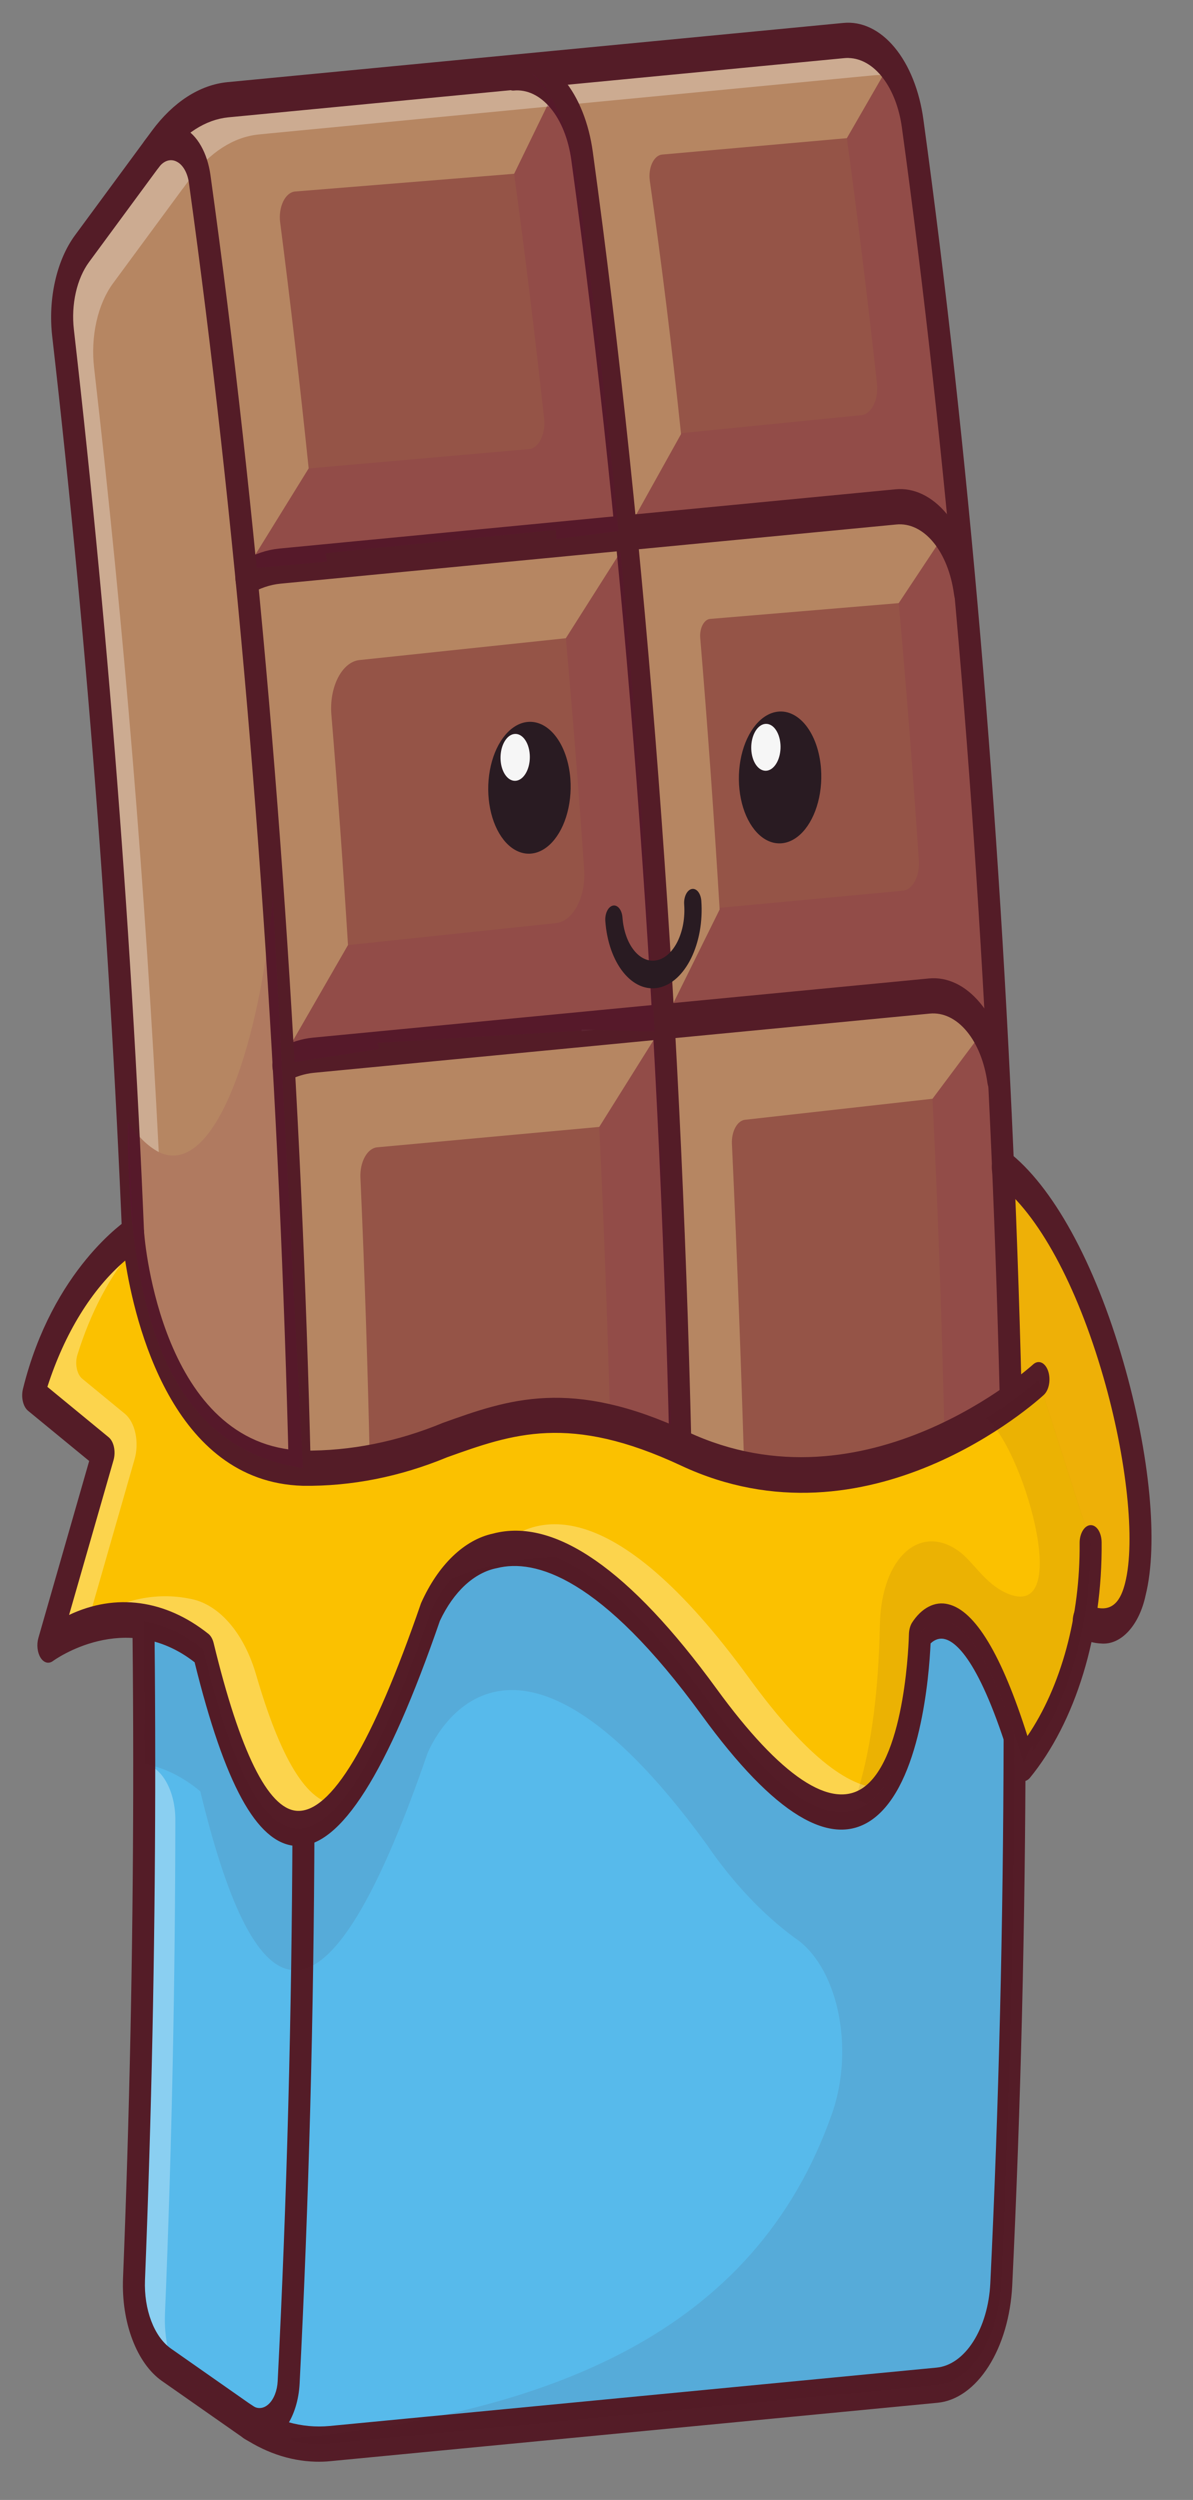 <svg width="53" height="111" viewBox="0 0 53 111" fill="none" xmlns="http://www.w3.org/2000/svg">
<rect x="0" y="0" width="53" height="111" fill="#808080" stroke="none"/>
<path d="M48.159 71.983C53.139 74.363 50.061 56.048 44.55 51.826L45.435 64.704L48.159 71.983Z" fill="#FBC100"/>
<g opacity="0.3">
<path opacity="0.3" d="M48.159 71.983C53.139 74.363 50.061 56.048 44.55 51.826L45.435 64.704L48.159 71.983Z" fill="#760153"/>
</g>
<path d="M44.483 101.437C44.425 102.603 44.103 103.701 43.577 104.524C43.051 105.348 42.358 105.84 41.629 105.908L14.664 108.5C13.456 108.615 12.25 108.309 11.131 107.604C11.131 107.604 11.127 107.604 11.124 107.604C11.031 107.544 10.938 107.484 10.848 107.419L7.388 104.999C6.934 104.681 6.554 104.149 6.298 103.472C6.041 102.795 5.921 102.007 5.953 101.211C7.114 72.25 6.056 43.227 2.802 14.789C2.723 14.107 2.759 13.401 2.907 12.743C3.054 12.086 3.308 11.5 3.642 11.046L6.736 6.847L6.74 6.847L7.062 6.408C7.926 5.236 9.001 4.543 10.123 4.435L10.554 4.393L22.172 3.276L25.916 2.916L36.577 1.892L37.487 1.805C38.193 1.738 38.887 2.072 39.447 2.747C40.006 3.422 40.396 4.395 40.546 5.494C44.588 34.928 45.989 70.117 44.484 101.437L44.483 101.437Z" fill="#955447"/>
<path d="M32.516 50.785C32.76 56.023 32.944 61.072 33.106 66.599L30.328 68.59C30.309 65.319 30.315 67.163 30.236 63.881C29.931 50.397 29.137 36.965 27.858 23.652L30.667 23.378L30.689 23.589L39.222 22.52L39.525 22.49L39.581 22.484L39.598 22.698L40.909 22.735L41.781 23.985L39.926 26.78L31.546 27.481C31.482 27.486 31.42 27.513 31.362 27.559C31.305 27.605 31.254 27.67 31.213 27.749C31.171 27.828 31.141 27.919 31.123 28.018C31.105 28.116 31.1 28.219 31.108 28.32C31.434 32.227 31.721 36.247 31.971 40.383L29.566 45.243L32.237 45.079C32.241 45.137 32.242 45.194 32.246 45.252L40.007 44.37L41.194 44.299L41.29 44.293L42.099 44.246L43.67 45.786L41.428 48.786L33.095 49.72C33.014 49.729 32.934 49.764 32.861 49.823C32.787 49.881 32.722 49.962 32.668 50.062C32.614 50.161 32.573 50.276 32.547 50.4C32.52 50.524 32.51 50.655 32.516 50.785Z" fill="#B68662"/>
<g opacity="0.2">
<path opacity="0.2" d="M6.739 6.842C6.839 6.704 6.952 6.591 7.074 6.508L6.739 6.842Z" fill="white"/>
</g>
<path d="M27.566 24.511L25.138 28.338L15.966 29.308C15.783 29.327 15.605 29.406 15.441 29.541C15.278 29.676 15.133 29.863 15.016 30.09C14.899 30.318 14.812 30.581 14.762 30.863C14.711 31.146 14.698 31.441 14.722 31.73C15.001 35.114 15.247 38.525 15.46 41.961L12.572 46.975C11.858 33.84 10.622 20.805 8.873 7.947C8.83 7.647 8.747 7.366 8.629 7.125C8.511 6.884 8.361 6.688 8.19 6.551C8.018 6.414 7.829 6.339 7.636 6.332C7.443 6.325 7.251 6.385 7.073 6.509L8.629 4.957C8.868 4.633 10.092 4.496 10.563 4.478L10.553 4.389L19.293 3.548L19.865 3.508C19.865 3.508 19.869 3.508 19.87 3.508C19.872 3.509 19.874 3.509 19.875 3.508L22.184 3.348L23.641 3.248L24.493 4.323L22.842 7.716L13.111 8.503C13.008 8.511 12.908 8.555 12.816 8.631C12.725 8.707 12.645 8.814 12.581 8.945C12.518 9.075 12.473 9.226 12.45 9.386C12.427 9.546 12.425 9.712 12.446 9.872C12.906 13.441 13.328 17.083 13.713 20.797L10.955 25.256L14.537 24.933L14.465 24.562L24.689 23.525L24.728 23.936L27.48 23.579C27.508 23.889 27.537 24.2 27.566 24.511Z" fill="#B68662"/>
<g opacity="0.2">
<path opacity="0.2" d="M27.803 24.135L27.566 24.513C27.537 24.201 27.507 23.89 27.479 23.582L27.803 24.135Z" fill="white"/>
</g>
<g opacity="0.2">
<path opacity="0.2" d="M19.832 3.51L19.865 3.511L19.293 3.55L22.172 3.272L22.184 3.351L19.832 3.51Z" fill="white"/>
</g>
<path d="M16.012 52.286C16.776 69.461 16.735 86.723 15.89 103.928C15.82 105.35 13.713 106.213 12.902 105.645L12.829 105.719C13.769 86.223 13.689 66.66 12.59 47.237L15.74 46.749C15.743 46.814 15.746 46.878 15.751 46.942L25.835 45.795L26.397 45.73L29.086 45.806C29.09 45.898 29.095 45.99 29.099 46.083L26.624 50.036L16.756 50.942C16.652 50.951 16.55 50.994 16.456 51.067C16.362 51.14 16.278 51.242 16.209 51.367C16.139 51.492 16.086 51.638 16.052 51.796C16.019 51.954 16.005 52.121 16.012 52.286Z" fill="#B68662"/>
<g opacity="0.2">
<path opacity="0.2" d="M29.269 45.807L29.098 46.078C29.094 45.985 29.09 45.893 29.084 45.802L29.269 45.807Z" fill="white"/>
</g>
<g opacity="0.3">
<path opacity="0.3" d="M34.915 2.075C34.879 2.068 34.845 2.064 34.809 2.063L36.621 1.922L37.213 1.875C37.419 1.856 37.625 1.871 37.828 1.92L35.228 2.135C35.194 2.123 35.16 2.115 35.126 2.108C35.055 2.093 34.985 2.082 34.915 2.075Z" fill="#760153"/>
</g>
<g opacity="0.3">
<path opacity="0.3" d="M38.793 2.427L37.828 1.92C38.166 1.998 38.493 2.169 38.793 2.427Z" fill="#760153"/>
</g>
<g opacity="0.3">
<path opacity="0.3" d="M44.208 101.516C44.092 103.925 42.864 105.843 40.71 106.003L24.073 107.603L38.652 106.175C39.381 106.106 40.074 105.614 40.599 104.79C41.125 103.967 41.447 102.869 41.504 101.704C42.316 84.067 42.29 66.377 41.426 48.789L43.669 45.788L42.098 44.249L41.289 44.297L41.193 44.302C41.186 44.174 41.179 44.051 41.17 43.926L32.657 44.565L32.63 45.057L32.235 45.082L29.565 45.246L31.969 40.385L32.01 40.304L40.111 39.548C40.213 39.539 40.313 39.497 40.404 39.424C40.496 39.351 40.578 39.249 40.644 39.125C40.711 39 40.761 38.855 40.791 38.699C40.821 38.543 40.831 38.379 40.821 38.218C40.563 34.369 40.265 30.557 39.927 26.78L41.783 23.986L40.911 22.736L39.6 22.698L39.583 22.485L39.527 22.491C39.526 22.488 39.526 22.486 39.527 22.483L39.224 22.521L30.692 23.59L30.67 23.378L27.858 23.653L27.816 23.657L27.854 23.59L30.259 19.272L30.255 19.233L38.275 18.432C38.379 18.421 38.48 18.375 38.572 18.298C38.665 18.22 38.746 18.112 38.811 17.981C38.876 17.85 38.923 17.699 38.949 17.538C38.974 17.377 38.978 17.209 38.961 17.046C38.553 13.339 38.108 9.694 37.622 6.136L39.378 3.091C39.83 3.746 40.142 4.611 40.273 5.568C44.312 35.006 45.713 70.199 44.208 101.516Z" fill="#760153"/>
</g>
<g opacity="0.3">
<path opacity="0.3" d="M27.852 23.59C27.852 23.611 27.856 23.632 27.858 23.655L27.815 23.66L27.852 23.59Z" fill="#760153"/>
</g>
<g opacity="0.3">
<path opacity="0.3" d="M32.008 40.302L31.966 40.384L31.962 40.306L32.008 40.302Z" fill="#760153"/>
</g>
<g opacity="0.3">
<path opacity="0.3" d="M13.926 108.599C13.987 108.595 14.027 108.596 14.046 108.596C14.018 108.602 13.958 108.6 13.897 108.598L13.926 108.599Z" fill="#760153"/>
</g>
<g opacity="0.3">
<path opacity="0.3" d="M24.073 107.603L13.926 108.596C13.881 108.595 13.822 108.593 13.747 108.591L24.073 107.603Z" fill="#760153"/>
</g>
<g opacity="0.3">
<path opacity="0.3" d="M13.926 108.599C13.987 108.595 14.027 108.596 14.046 108.596C14.018 108.602 13.958 108.6 13.897 108.598L13.926 108.599Z" fill="#760153"/>
</g>
<g opacity="0.3">
<path opacity="0.3" d="M24.073 107.603L13.926 108.596C13.881 108.595 13.822 108.593 13.747 108.591L24.073 107.603Z" fill="#760153"/>
</g>
<path d="M28.866 8.003C28.866 8.003 28.866 8.01 28.866 8.012C29.381 11.597 29.843 15.338 30.252 19.233L30.256 19.272L27.85 23.59C27.28 17.759 26.618 12.063 25.864 6.568C25.725 5.545 25.377 4.629 24.876 3.962C24.375 3.295 23.747 2.914 23.091 2.877L26.806 2.806C26.806 2.806 26.814 2.811 26.827 2.823L36.574 1.887L36.619 1.925L34.806 2.066C34.842 2.067 34.877 2.07 34.912 2.077C34.982 2.084 35.052 2.096 35.122 2.114C35.156 2.12 35.19 2.129 35.223 2.14L35.227 2.14L37.826 1.925L38.791 2.432C39.003 2.611 39.2 2.832 39.378 3.089L37.622 6.135L29.412 6.863C29.328 6.871 29.245 6.908 29.169 6.972C29.094 7.037 29.028 7.126 28.976 7.235C28.924 7.343 28.887 7.468 28.869 7.601C28.85 7.733 28.849 7.871 28.867 8.003L28.866 8.003Z" fill="#B68662"/>
<g opacity="0.2">
<path opacity="0.2" d="M39.532 2.822L39.377 3.091C39.2 2.834 39.003 2.613 38.792 2.433L39.532 2.822Z" fill="white"/>
</g>
<g opacity="0.2">
<path opacity="0.2" d="M41.29 44.296L40.006 44.371L41.189 44.235L41.288 44.225L41.29 44.296Z" fill="white"/>
</g>
<path d="M12.825 105.78C12.809 106.092 12.749 106.395 12.649 106.666C12.549 106.937 12.413 107.17 12.25 107.345C12.086 107.521 11.901 107.636 11.707 107.681C11.513 107.726 11.316 107.7 11.131 107.605C11.131 107.605 11.127 107.605 11.125 107.604C11.031 107.544 10.939 107.484 10.848 107.419L7.388 105C6.935 104.683 6.554 104.15 6.298 103.473C6.042 102.797 5.922 102.008 5.954 101.212C7.114 72.251 6.056 43.228 2.802 14.789C2.723 14.108 2.76 13.402 2.907 12.745C3.055 12.087 3.308 11.502 3.642 11.048L6.736 6.849L6.74 6.849C6.914 6.613 7.122 6.451 7.345 6.379C7.567 6.307 7.796 6.328 8.011 6.439C8.225 6.55 8.417 6.747 8.568 7.012C8.719 7.277 8.825 7.601 8.874 7.953C13.033 37.913 14.445 73.929 12.825 105.78L12.825 105.78Z" fill="#B68662"/>
<g opacity="0.2">
<path opacity="0.2" d="M23.093 2.877L22.807 2.883C22.904 2.872 22.998 2.873 23.093 2.877Z" fill="white"/>
</g>
<path d="M44.483 101.436C44.425 102.602 44.103 103.7 43.577 104.523C43.051 105.347 42.358 105.839 41.628 105.907L14.665 108.498C14.119 108.552 13.573 108.518 13.033 108.398C12.278 108.233 11.542 107.903 10.847 107.415L7.387 104.995C6.933 104.678 6.553 104.145 6.297 103.468C6.04 102.792 5.92 102.003 5.952 101.207C6.272 93.435 6.416 85.786 6.413 78.314C6.412 76.19 6.399 74.081 6.375 71.986C7.306 72.123 8.209 72.548 9.034 73.236C11.312 82.637 14.296 85.561 19.123 71.567C19.377 70.981 19.698 70.477 20.068 70.079C20.93 69.108 22.427 68.188 24.713 69.143C26.48 69.879 28.722 71.742 31.512 75.57C36.031 81.782 38.37 81.091 39.577 78.82C40.003 77.975 40.317 77.002 40.5 75.962C40.709 74.859 40.833 73.721 40.868 72.574C40.868 72.574 42.615 69.546 45.071 77.007C45.072 77.157 45.071 77.308 45.069 77.456C45.066 79.502 45.05 81.542 45.021 83.574C44.943 89.628 44.764 95.599 44.483 101.436Z" fill="#57BAEB"/>
<g opacity="0.55">
<path opacity="0.55" d="M6.375 71.986C6.383 72.758 6.39 73.533 6.397 74.311C6.345 67.57 6.182 60.997 5.906 54.591C6.11 56.781 6.642 58.851 7.456 60.627C7.589 64.49 7.683 68.416 7.739 72.404C7.294 72.197 6.837 72.057 6.375 71.986Z" fill="white"/>
</g>
<g opacity="0.55">
<path opacity="0.55" d="M7.789 105.276L7.387 104.998C6.933 104.68 6.553 104.147 6.297 103.47C6.04 102.793 5.92 102.005 5.952 101.209C6.295 92.827 6.438 84.591 6.409 76.561C6.411 77.145 6.412 77.731 6.412 78.317L6.427 78.317C6.807 78.396 7.154 78.692 7.404 79.151C7.655 79.609 7.792 80.2 7.79 80.814C7.782 87.981 7.636 95.308 7.329 102.747C7.293 103.654 7.455 104.549 7.789 105.276Z" fill="white"/>
</g>
<g opacity="0.55">
<path opacity="0.55" d="M39.974 3.567C39.617 3.381 39.241 3.304 38.864 3.34L37.954 3.426L27.294 4.45L23.549 4.81L11.931 5.927L11.5 5.97C10.378 6.078 9.303 6.771 8.44 7.943L8.118 8.382L8.114 8.382L5.02 12.582C4.686 13.036 4.432 13.621 4.285 14.278C4.137 14.936 4.101 15.642 4.18 16.323C5.504 27.839 6.463 39.464 7.053 51.153C6.536 50.874 6.068 50.408 5.684 49.792L5.683 49.824C5.095 38.065 4.132 26.37 2.8 14.786C2.721 14.104 2.758 13.398 2.905 12.741C3.053 12.083 3.306 11.497 3.64 11.043L6.734 6.844L6.738 6.845L7.06 6.405C7.924 5.234 8.999 4.541 10.122 4.432L10.553 4.389L22.171 3.273L25.915 2.913L36.576 1.889L37.486 1.802C37.962 1.756 38.435 1.893 38.868 2.2C39.301 2.506 39.68 2.975 39.974 3.567L39.974 3.567Z" fill="white"/>
</g>
<path d="M14.005 109.302C12.844 109.268 11.702 108.871 10.644 108.132L7.185 105.712C6.642 105.328 6.187 104.689 5.88 103.878C5.572 103.067 5.428 102.122 5.465 101.168C6.621 72.271 5.565 43.313 2.32 14.937C2.225 14.12 2.269 13.273 2.447 12.485C2.624 11.696 2.929 10.994 3.329 10.45L6.748 5.809C7.694 4.529 8.871 3.77 10.1 3.648L37.463 1.019C38.284 0.937 39.093 1.323 39.744 2.108C40.396 2.894 40.849 4.027 41.023 5.308C45.055 34.692 46.495 69.746 44.969 101.482C44.902 102.838 44.528 104.115 43.917 105.073C43.306 106.032 42.5 106.606 41.651 106.686L14.686 109.278C14.459 109.302 14.232 109.308 14.005 109.302ZM37.705 2.574C37.64 2.572 37.573 2.575 37.508 2.581L10.143 5.21C9.128 5.311 8.156 5.937 7.375 6.995L3.956 11.636C3.689 11.999 3.485 12.467 3.367 12.993C3.248 13.52 3.219 14.084 3.282 14.63C6.541 43.132 7.602 72.22 6.441 101.245C6.416 101.881 6.513 102.512 6.718 103.053C6.923 103.594 7.227 104.021 7.589 104.276L11.048 106.698C12.175 107.485 13.407 107.834 14.643 107.717L41.608 105.125C42.218 105.068 42.798 104.657 43.237 103.968C43.677 103.279 43.947 102.361 43.995 101.387C45.514 69.797 44.082 34.907 40.068 5.667C39.95 4.799 39.653 4.024 39.225 3.464C38.797 2.904 38.262 2.591 37.705 2.576L37.705 2.574Z" fill="#541C27"/>
<path d="M10.93 26.421C10.816 26.417 10.707 26.35 10.623 26.232C10.537 26.113 10.481 25.95 10.464 25.77C10.447 25.591 10.469 25.406 10.527 25.248C10.586 25.091 10.676 24.969 10.784 24.906C11.308 24.595 11.857 24.41 12.414 24.356L39.779 21.726C40.6 21.646 41.408 22.033 42.059 22.818C42.71 23.604 43.162 24.736 43.336 26.016C43.351 26.116 43.352 26.221 43.341 26.322C43.33 26.424 43.307 26.522 43.272 26.61C43.237 26.698 43.192 26.774 43.139 26.835C43.087 26.895 43.027 26.938 42.964 26.962C42.901 26.985 42.836 26.989 42.772 26.972C42.709 26.955 42.648 26.918 42.594 26.864C42.54 26.809 42.493 26.738 42.456 26.654C42.42 26.569 42.394 26.474 42.381 26.374C42.255 25.453 41.93 24.639 41.461 24.074C40.993 23.509 40.412 23.23 39.821 23.288L12.457 25.916C11.997 25.962 11.543 26.115 11.109 26.372C11.052 26.405 10.991 26.422 10.93 26.421Z" fill="#541C27"/>
<path d="M12.572 48.052C12.457 48.048 12.347 47.98 12.261 47.859C12.176 47.738 12.12 47.572 12.104 47.39C12.088 47.208 12.113 47.022 12.174 46.864C12.236 46.707 12.329 46.588 12.439 46.529C12.913 46.276 13.405 46.122 13.901 46.073L41.264 43.445C42.086 43.365 42.894 43.751 43.545 44.536C44.197 45.321 44.65 46.454 44.824 47.734C44.848 47.933 44.822 48.14 44.751 48.311C44.681 48.483 44.572 48.605 44.448 48.651C44.324 48.698 44.194 48.665 44.086 48.561C43.978 48.456 43.9 48.288 43.869 48.091C43.743 47.17 43.417 46.356 42.948 45.791C42.48 45.226 41.898 44.948 41.307 45.005L13.946 47.634C13.535 47.674 13.129 47.801 12.737 48.012C12.684 48.04 12.628 48.053 12.572 48.052Z" fill="#541C27"/>
<path d="M30.357 74.859C30.231 74.855 30.111 74.774 30.023 74.632C29.935 74.49 29.885 74.298 29.884 74.097C29.865 70.846 29.816 67.545 29.738 64.284C29.273 44.268 27.768 24.493 25.381 7.107C25.256 6.186 24.931 5.37 24.462 4.805C23.994 4.24 23.412 3.963 22.822 4.021C22.758 4.027 22.694 4.013 22.633 3.98C22.573 3.946 22.517 3.894 22.47 3.826C22.422 3.758 22.384 3.675 22.357 3.583C22.33 3.49 22.314 3.39 22.311 3.288C22.308 3.185 22.318 3.082 22.34 2.985C22.362 2.888 22.396 2.799 22.439 2.722C22.483 2.645 22.535 2.582 22.593 2.537C22.651 2.493 22.714 2.466 22.778 2.46C23.599 2.379 24.407 2.765 25.058 3.549C25.71 4.334 26.162 5.467 26.336 6.747C28.734 24.222 30.248 44.088 30.716 64.198C30.793 67.474 30.842 70.79 30.861 74.055C30.862 74.158 30.85 74.26 30.826 74.356C30.802 74.452 30.767 74.54 30.722 74.614C30.677 74.689 30.623 74.748 30.564 74.79C30.505 74.832 30.441 74.854 30.377 74.857L30.357 74.859Z" fill="#541C27"/>
<g opacity="0.3">
<path opacity="0.3" d="M22.18 3.35L19.872 3.512C19.872 3.512 19.869 3.508 19.867 3.508L22.18 3.35Z" fill="#760153"/>
</g>
<g opacity="0.3">
<path opacity="0.3" d="M24.491 4.329L23.64 3.254C23.966 3.517 24.256 3.883 24.491 4.329Z" fill="#760153"/>
</g>
<g opacity="0.3">
<path opacity="0.3" d="M14.536 24.936L10.954 25.259L13.712 20.799L23.508 19.939C23.608 19.93 23.706 19.887 23.796 19.813C23.885 19.738 23.964 19.634 24.027 19.508C24.09 19.382 24.136 19.236 24.161 19.08C24.187 18.924 24.191 18.762 24.174 18.604C23.77 14.903 23.326 11.274 22.839 7.718L24.49 4.326C25.118 5.501 25.536 6.928 25.7 8.459C26.383 13.223 26.972 18.279 27.477 23.58L24.726 23.937C24.712 23.799 24.698 23.662 24.686 23.527L14.461 24.563L14.536 24.936Z" fill="#760153"/>
</g>
<g opacity="0.3">
<path opacity="0.3" d="M26.397 45.728L26.362 45.156C26.374 45.349 26.384 45.537 26.395 45.728L16.771 46.304L16.851 46.575L15.738 46.75L12.588 47.237C12.583 47.149 12.578 47.063 12.572 46.977L15.46 41.963L24.703 40.986C24.884 40.966 25.06 40.888 25.222 40.756C25.383 40.624 25.527 40.441 25.644 40.218C25.761 39.995 25.848 39.737 25.901 39.46C25.953 39.183 25.97 38.892 25.95 38.606C25.712 35.152 25.442 31.73 25.138 28.339L27.567 24.513C28.193 31.25 28.689 38.376 29.084 45.804L26.397 45.728Z" fill="#760153"/>
</g>
<g opacity="0.3">
<path opacity="0.3" d="M29.934 67.046L27.229 69.229C27.21 65.959 27.217 67.8 27.14 64.518C27.026 59.68 26.853 54.852 26.62 50.033L29.096 46.079C29.451 52.841 29.725 59.85 29.934 67.046Z" fill="#760153"/>
</g>
<g opacity="0.3">
<path opacity="0.3" d="M12.588 47.236L12.405 47.265L12.571 46.976C12.578 47.062 12.583 47.148 12.588 47.236Z" fill="#760153"/>
</g>
<g opacity="0.3">
<path opacity="0.3" d="M26.397 45.727C26.387 45.538 26.376 45.345 26.363 45.156L26.397 45.727Z" fill="#760153"/>
</g>
<path d="M11.482 108.484C11.249 108.478 11.02 108.399 10.808 108.251C10.749 108.211 10.695 108.152 10.65 108.078C10.605 108.004 10.57 107.917 10.547 107.821C10.524 107.724 10.512 107.621 10.514 107.517C10.516 107.414 10.531 107.311 10.558 107.216C10.585 107.121 10.623 107.035 10.671 106.963C10.718 106.891 10.774 106.835 10.835 106.798C10.896 106.761 10.961 106.743 11.026 106.746C11.091 106.749 11.154 106.773 11.213 106.816C11.329 106.897 11.457 106.932 11.584 106.918C11.712 106.904 11.836 106.841 11.946 106.735C12.056 106.629 12.149 106.482 12.217 106.307C12.285 106.133 12.326 105.935 12.336 105.731C13.974 73.541 12.536 37.966 8.394 8.129C8.365 7.907 8.299 7.703 8.204 7.536C8.109 7.369 7.988 7.246 7.853 7.179C7.718 7.107 7.573 7.094 7.432 7.139C7.292 7.184 7.16 7.286 7.051 7.436C7.002 7.503 6.945 7.554 6.883 7.586C6.822 7.618 6.757 7.631 6.693 7.623C6.63 7.616 6.567 7.588 6.51 7.542C6.454 7.495 6.403 7.431 6.362 7.354C6.321 7.276 6.29 7.185 6.271 7.088C6.252 6.99 6.245 6.887 6.251 6.785C6.256 6.683 6.275 6.583 6.304 6.491C6.334 6.399 6.375 6.318 6.424 6.251C6.663 5.927 6.948 5.705 7.253 5.606C7.558 5.508 7.872 5.536 8.166 5.689C8.46 5.841 8.723 6.112 8.93 6.477C9.137 6.841 9.281 7.286 9.349 7.768C13.511 37.751 14.955 73.494 13.311 105.834C13.274 106.561 13.063 107.243 12.722 107.736C12.382 108.23 11.937 108.498 11.481 108.484L11.482 108.484Z" fill="#541C27"/>
<path d="M45.812 77.87L45.812 77.876C45.604 78.161 45.472 78.305 45.472 78.305C42.806 69.22 40.867 72.583 40.867 72.583C40.867 72.583 40.772 78.598 38.501 80.113C37.125 81.029 34.949 80.296 31.512 75.575C22.4 63.06 19.125 71.572 19.125 71.572C14.297 85.566 11.313 82.641 9.035 73.239C5.642 70.405 2.148 73.043 2.148 73.043L4.601 64.51L1.476 61.944C2.723 56.892 5.916 54.825 5.916 54.825C5.916 54.825 6.664 64.993 13.462 65.192C20.26 65.392 22.172 60.474 30.398 64.328C35.806 66.859 40.904 64.739 43.763 62.988C44.578 62.503 45.37 61.926 46.134 61.26L48.452 68.499C48.463 70.264 48.233 72.017 47.777 73.637C47.321 75.256 46.65 76.702 45.812 77.872L45.812 77.87Z" fill="#FBC100"/>
<g opacity="0.55">
<path opacity="0.55" d="M15.045 80.119C12.471 83.052 10.59 79.653 9.035 73.237C5.641 70.402 2.148 73.041 2.148 73.041L4.601 64.507L1.475 61.941C2.723 56.889 5.915 54.823 5.915 54.823C5.915 54.823 5.931 55.024 5.974 55.371C4.898 56.619 4.026 58.266 3.435 60.168C3.38 60.357 3.372 60.572 3.413 60.768C3.454 60.964 3.541 61.126 3.656 61.219L5.548 62.774C5.769 62.956 5.937 63.267 6.017 63.644C6.097 64.022 6.083 64.436 5.977 64.801L3.915 71.983C5.408 70.979 7.038 70.649 8.627 71.027C9.225 71.185 9.788 71.573 10.268 72.157C10.748 72.741 11.131 73.503 11.384 74.38C12.423 77.945 13.613 80.142 15.045 80.119Z" fill="white"/>
</g>
<g opacity="0.55">
<path opacity="0.55" d="M39.228 79.389C37.936 81.162 35.63 81.23 31.512 75.573C27.022 69.403 23.948 68.344 21.986 68.856C23.591 67.208 27.088 66.005 33.28 74.51C35.954 78.183 37.864 79.441 39.228 79.389Z" fill="white"/>
</g>
<path d="M13.2 81.964C13.167 81.963 13.135 81.962 13.102 81.961C11.401 81.814 9.983 79.219 8.646 73.808C5.566 71.403 2.383 73.729 2.35 73.753C2.26 73.82 2.158 73.842 2.06 73.816C1.962 73.789 1.872 73.715 1.802 73.604C1.732 73.492 1.685 73.349 1.668 73.192C1.65 73.036 1.663 72.874 1.705 72.728L3.962 64.87L1.246 62.64C1.14 62.553 1.058 62.405 1.016 62.225C0.974 62.045 0.976 61.846 1.021 61.666C2.331 56.36 5.599 54.189 5.738 54.099C5.808 54.053 5.882 54.034 5.957 54.043C6.031 54.051 6.103 54.086 6.167 54.146C6.231 54.206 6.285 54.289 6.326 54.388C6.367 54.487 6.392 54.6 6.401 54.719C6.431 55.104 7.193 64.223 13.477 64.408L13.492 64.409C15.569 64.43 17.644 64.017 19.663 63.182C22.588 62.133 25.352 61.143 30.541 63.573C38.475 67.285 45.823 60.651 45.896 60.583C46.009 60.479 46.143 60.45 46.268 60.503C46.392 60.556 46.498 60.687 46.561 60.866C46.624 61.045 46.64 61.258 46.605 61.459C46.57 61.659 46.487 61.83 46.374 61.934C46.059 62.224 38.583 68.973 30.253 65.073C25.304 62.758 22.782 63.661 19.861 64.706C17.767 65.572 15.614 65.998 13.46 65.972L13.444 65.971C7.648 65.8 5.985 58.691 5.561 55.971C4.081 57.234 2.873 59.193 2.105 61.578L4.828 63.816C4.939 63.907 5.023 64.063 5.063 64.252C5.103 64.44 5.096 64.648 5.044 64.831L3.069 71.706C5.14 70.723 7.354 71.025 9.267 72.552C9.369 72.638 9.449 72.779 9.491 72.952C10.662 77.786 11.902 80.292 13.171 80.402C14.695 80.528 16.546 77.44 18.697 71.206L18.709 71.174C19.083 70.339 19.56 69.633 20.11 69.103C20.66 68.573 21.271 68.229 21.904 68.093C24.641 67.371 27.981 69.691 31.834 74.984C34.675 78.885 36.939 80.398 38.379 79.353C40.265 77.986 40.377 72.631 40.379 72.577C40.382 72.386 40.428 72.203 40.51 72.061C40.72 71.731 40.976 71.484 41.255 71.34C41.535 71.195 41.831 71.157 42.119 71.229C43.319 71.506 44.503 73.472 45.645 77.082C46.388 75.991 46.978 74.662 47.378 73.185C47.778 71.708 47.977 70.117 47.963 68.518C47.962 68.415 47.974 68.313 47.998 68.217C48.023 68.121 48.058 68.034 48.103 67.96C48.148 67.885 48.202 67.826 48.261 67.784C48.32 67.743 48.384 67.72 48.448 67.718C48.512 67.716 48.576 67.733 48.635 67.77C48.695 67.808 48.749 67.863 48.795 67.934C48.84 68.005 48.877 68.09 48.902 68.184C48.927 68.278 48.94 68.379 48.941 68.481C48.96 70.494 48.68 72.492 48.124 74.312C47.568 76.132 46.752 77.723 45.743 78.952C45.684 79.016 45.617 79.059 45.548 79.079C45.478 79.098 45.407 79.093 45.339 79.065C45.271 79.036 45.208 78.984 45.154 78.912C45.101 78.841 45.057 78.751 45.028 78.65C43.625 73.865 42.519 72.92 41.984 72.781C41.764 72.718 41.536 72.785 41.342 72.97C41.278 74.378 40.907 79.222 38.771 80.773C36.933 82.109 34.382 80.562 31.188 76.174C26.69 69.995 23.75 69.203 22.076 69.627C21.579 69.723 21.098 69.98 20.662 70.382C20.226 70.785 19.845 71.325 19.542 71.969C17.203 78.744 15.126 82.018 13.2 81.964Z" fill="#541C27"/>
<path d="M48.917 72.974C48.609 72.96 48.304 72.878 48.012 72.732C47.949 72.705 47.89 72.658 47.839 72.594C47.788 72.53 47.746 72.45 47.715 72.359C47.684 72.267 47.664 72.167 47.658 72.063C47.652 71.959 47.659 71.854 47.679 71.754C47.698 71.653 47.73 71.56 47.772 71.48C47.815 71.399 47.867 71.332 47.925 71.284C47.983 71.235 48.047 71.206 48.112 71.197C48.178 71.189 48.243 71.201 48.305 71.234C49.46 71.785 49.817 70.956 49.986 70.279C50.45 68.426 50.06 64.752 49.016 61.135C47.833 57.041 46.127 53.907 44.335 52.534C44.277 52.489 44.226 52.428 44.183 52.351C44.141 52.275 44.109 52.186 44.088 52.089C44.068 51.993 44.059 51.89 44.063 51.788C44.068 51.685 44.084 51.584 44.113 51.492C44.142 51.399 44.181 51.316 44.229 51.247C44.278 51.178 44.334 51.125 44.395 51.09C44.456 51.056 44.52 51.041 44.584 51.046C44.648 51.051 44.711 51.077 44.768 51.121C46.758 52.645 48.633 56.049 49.903 60.46C51.089 64.565 51.468 68.542 50.893 70.84C50.754 71.491 50.485 72.053 50.127 72.439C49.77 72.825 49.344 73.013 48.917 72.974Z" fill="#541C27"/>
<g opacity="0.3">
<path opacity="0.3" d="M26.397 45.727C26.387 45.538 26.376 45.345 26.363 45.156L26.397 45.727Z" fill="#760153"/>
</g>
<g opacity="0.2">
<path opacity="0.2" d="M26.396 45.726L25.834 45.79L25.841 45.71L26.396 45.726Z" fill="white"/>
</g>
<g opacity="0.3">
<path opacity="0.3" d="M5.684 49.792C8.84 54.552 11.509 47.239 12.124 39.819L13.462 65.186C9.434 64.584 5.59 61.527 5.684 49.792Z" fill="#760153"/>
</g>
<g opacity="0.3">
<path opacity="0.3" d="M5.906 54.589C5.739 53.018 5.666 51.422 5.685 49.824C5.764 51.4 5.838 52.988 5.906 54.589Z" fill="#760153"/>
</g>
<g opacity="0.3">
<path opacity="0.3" d="M45.813 77.869C46.061 76.894 45.472 78.302 45.472 78.302C42.807 69.216 40.868 72.577 40.868 72.577C40.868 72.577 40.773 78.593 38.501 80.108L38.008 79.855C38.664 77.874 39.025 75.307 39.089 72.152C39.154 69.065 40.958 67.59 42.683 68.941C43.259 69.396 43.782 70.31 44.683 70.723C47.832 72.159 45.313 63.907 43.766 62.977C44.58 62.492 45.373 61.916 46.138 61.253L48.455 68.49C48.467 70.256 48.236 72.011 47.78 73.631C47.324 75.251 46.652 76.698 45.813 77.869Z" fill="#541C27"/>
</g>
<g opacity="0.3">
<path opacity="0.3" d="M44.483 101.438C44.425 102.603 44.103 103.701 43.577 104.524C43.051 105.348 42.358 105.84 41.628 105.908L14.665 108.502C14.119 108.553 13.573 108.519 13.033 108.399L12.807 108.281C24.246 107.172 33.542 103.701 36.988 93.772C37.221 93.086 37.363 92.332 37.404 91.559C37.444 90.785 37.383 90.009 37.224 89.281C37.065 88.553 36.812 87.888 36.481 87.33C36.15 86.772 35.749 86.333 35.302 86.042C33.865 84.981 32.541 83.575 31.375 81.87C22.264 69.356 18.987 77.868 18.987 77.868C14.159 91.862 11.175 88.936 8.898 79.538C8.125 78.892 7.283 78.479 6.413 78.316C6.412 76.191 6.399 74.081 6.375 71.987C7.306 72.127 8.209 72.551 9.034 73.238C11.312 82.638 14.296 85.563 19.123 71.569C19.377 70.983 19.698 70.478 20.068 70.08C21.59 69.468 23.149 69.154 24.713 69.144C26.48 69.88 28.722 71.743 31.512 75.573C36.031 81.78 38.37 81.093 39.577 78.825C40.003 77.98 40.317 77.007 40.5 75.966C40.708 74.863 40.831 73.725 40.866 72.579C40.866 72.579 42.613 69.551 45.069 77.01C45.07 77.161 45.069 77.311 45.067 77.462C45.066 77.972 45.065 78.484 45.063 78.996C45.055 80.527 45.041 82.056 45.02 83.582C44.943 89.626 44.764 95.599 44.483 101.438Z" fill="#541C27"/>
</g>
<path d="M36.475 34.137C36.517 34.711 36.451 35.295 36.285 35.814C36.12 36.333 35.863 36.765 35.547 37.055C35.23 37.344 34.869 37.479 34.508 37.441C34.147 37.404 33.803 37.196 33.519 36.843C33.235 36.491 33.024 36.011 32.913 35.462C32.802 34.914 32.795 34.323 32.894 33.764C32.993 33.205 33.193 32.702 33.469 32.32C33.745 31.938 34.084 31.693 34.444 31.617C34.683 31.566 34.925 31.591 35.156 31.691C35.388 31.79 35.604 31.962 35.793 32.196C35.981 32.43 36.139 32.722 36.256 33.055C36.373 33.388 36.447 33.756 36.475 34.137Z" fill="#291B22"/>
<path d="M34.672 33.045C34.69 33.284 34.654 33.526 34.573 33.731C34.491 33.935 34.368 34.09 34.225 34.167C34.082 34.245 33.927 34.241 33.786 34.156C33.646 34.071 33.529 33.911 33.456 33.702C33.383 33.494 33.358 33.25 33.384 33.012C33.411 32.774 33.489 32.558 33.603 32.399C33.718 32.24 33.863 32.149 34.014 32.141C34.165 32.133 34.312 32.208 34.43 32.355C34.565 32.523 34.652 32.771 34.672 33.045Z" fill="#F6F6F6"/>
<path d="M25.34 34.59C25.382 35.165 25.316 35.75 25.151 36.27C24.986 36.791 24.728 37.224 24.411 37.514C24.094 37.803 23.732 37.938 23.37 37.899C23.009 37.86 22.664 37.651 22.38 37.297C22.096 36.942 21.886 36.46 21.776 35.91C21.666 35.36 21.661 34.767 21.762 34.208C21.863 33.648 22.065 33.146 22.343 32.766C22.621 32.386 22.962 32.144 23.322 32.072C23.802 31.977 24.284 32.187 24.662 32.659C25.04 33.13 25.283 33.824 25.34 34.59Z" fill="#291B22"/>
<path d="M23.534 33.493C23.549 33.697 23.526 33.905 23.467 34.089C23.408 34.274 23.316 34.427 23.204 34.53C23.091 34.633 22.962 34.681 22.834 34.667C22.706 34.654 22.583 34.579 22.483 34.454C22.382 34.328 22.307 34.157 22.267 33.962C22.228 33.767 22.226 33.557 22.261 33.358C22.296 33.159 22.368 32.981 22.466 32.845C22.564 32.709 22.685 32.622 22.813 32.596C22.898 32.578 22.984 32.587 23.066 32.622C23.148 32.658 23.225 32.719 23.292 32.802C23.359 32.886 23.415 32.989 23.457 33.108C23.498 33.227 23.525 33.357 23.534 33.493Z" fill="#F6F6F6"/>
<path d="M30.395 40.161C30.416 40.448 30.401 40.74 30.352 41.02C30.302 41.3 30.218 41.562 30.106 41.792C29.994 42.022 29.854 42.215 29.696 42.36C29.538 42.505 29.363 42.599 29.183 42.637C29.003 42.675 28.821 42.656 28.647 42.581C28.472 42.506 28.31 42.377 28.168 42.2C28.026 42.024 27.907 41.804 27.819 41.553C27.731 41.302 27.675 41.025 27.654 40.738C27.648 40.658 27.633 40.581 27.608 40.511C27.584 40.441 27.55 40.38 27.511 40.331C27.471 40.282 27.426 40.246 27.378 40.225C27.329 40.204 27.278 40.199 27.228 40.21C27.178 40.221 27.13 40.247 27.086 40.288C27.041 40.328 27.003 40.382 26.972 40.446C26.94 40.51 26.917 40.583 26.904 40.661C26.89 40.739 26.886 40.821 26.892 40.901C26.925 41.347 27.012 41.778 27.149 42.169C27.287 42.559 27.471 42.901 27.692 43.175C27.913 43.449 28.166 43.65 28.438 43.767C28.709 43.883 28.993 43.912 29.273 43.853C29.553 43.794 29.823 43.647 30.07 43.422C30.316 43.196 30.533 42.896 30.708 42.538C30.883 42.18 31.012 41.772 31.09 41.336C31.166 40.901 31.189 40.447 31.157 40C31.145 39.838 31.094 39.692 31.014 39.593C30.934 39.494 30.833 39.451 30.732 39.472C30.631 39.493 30.538 39.578 30.475 39.707C30.412 39.836 30.383 39.999 30.395 40.16L30.395 40.161Z" fill="#291B22"/>
</svg>
